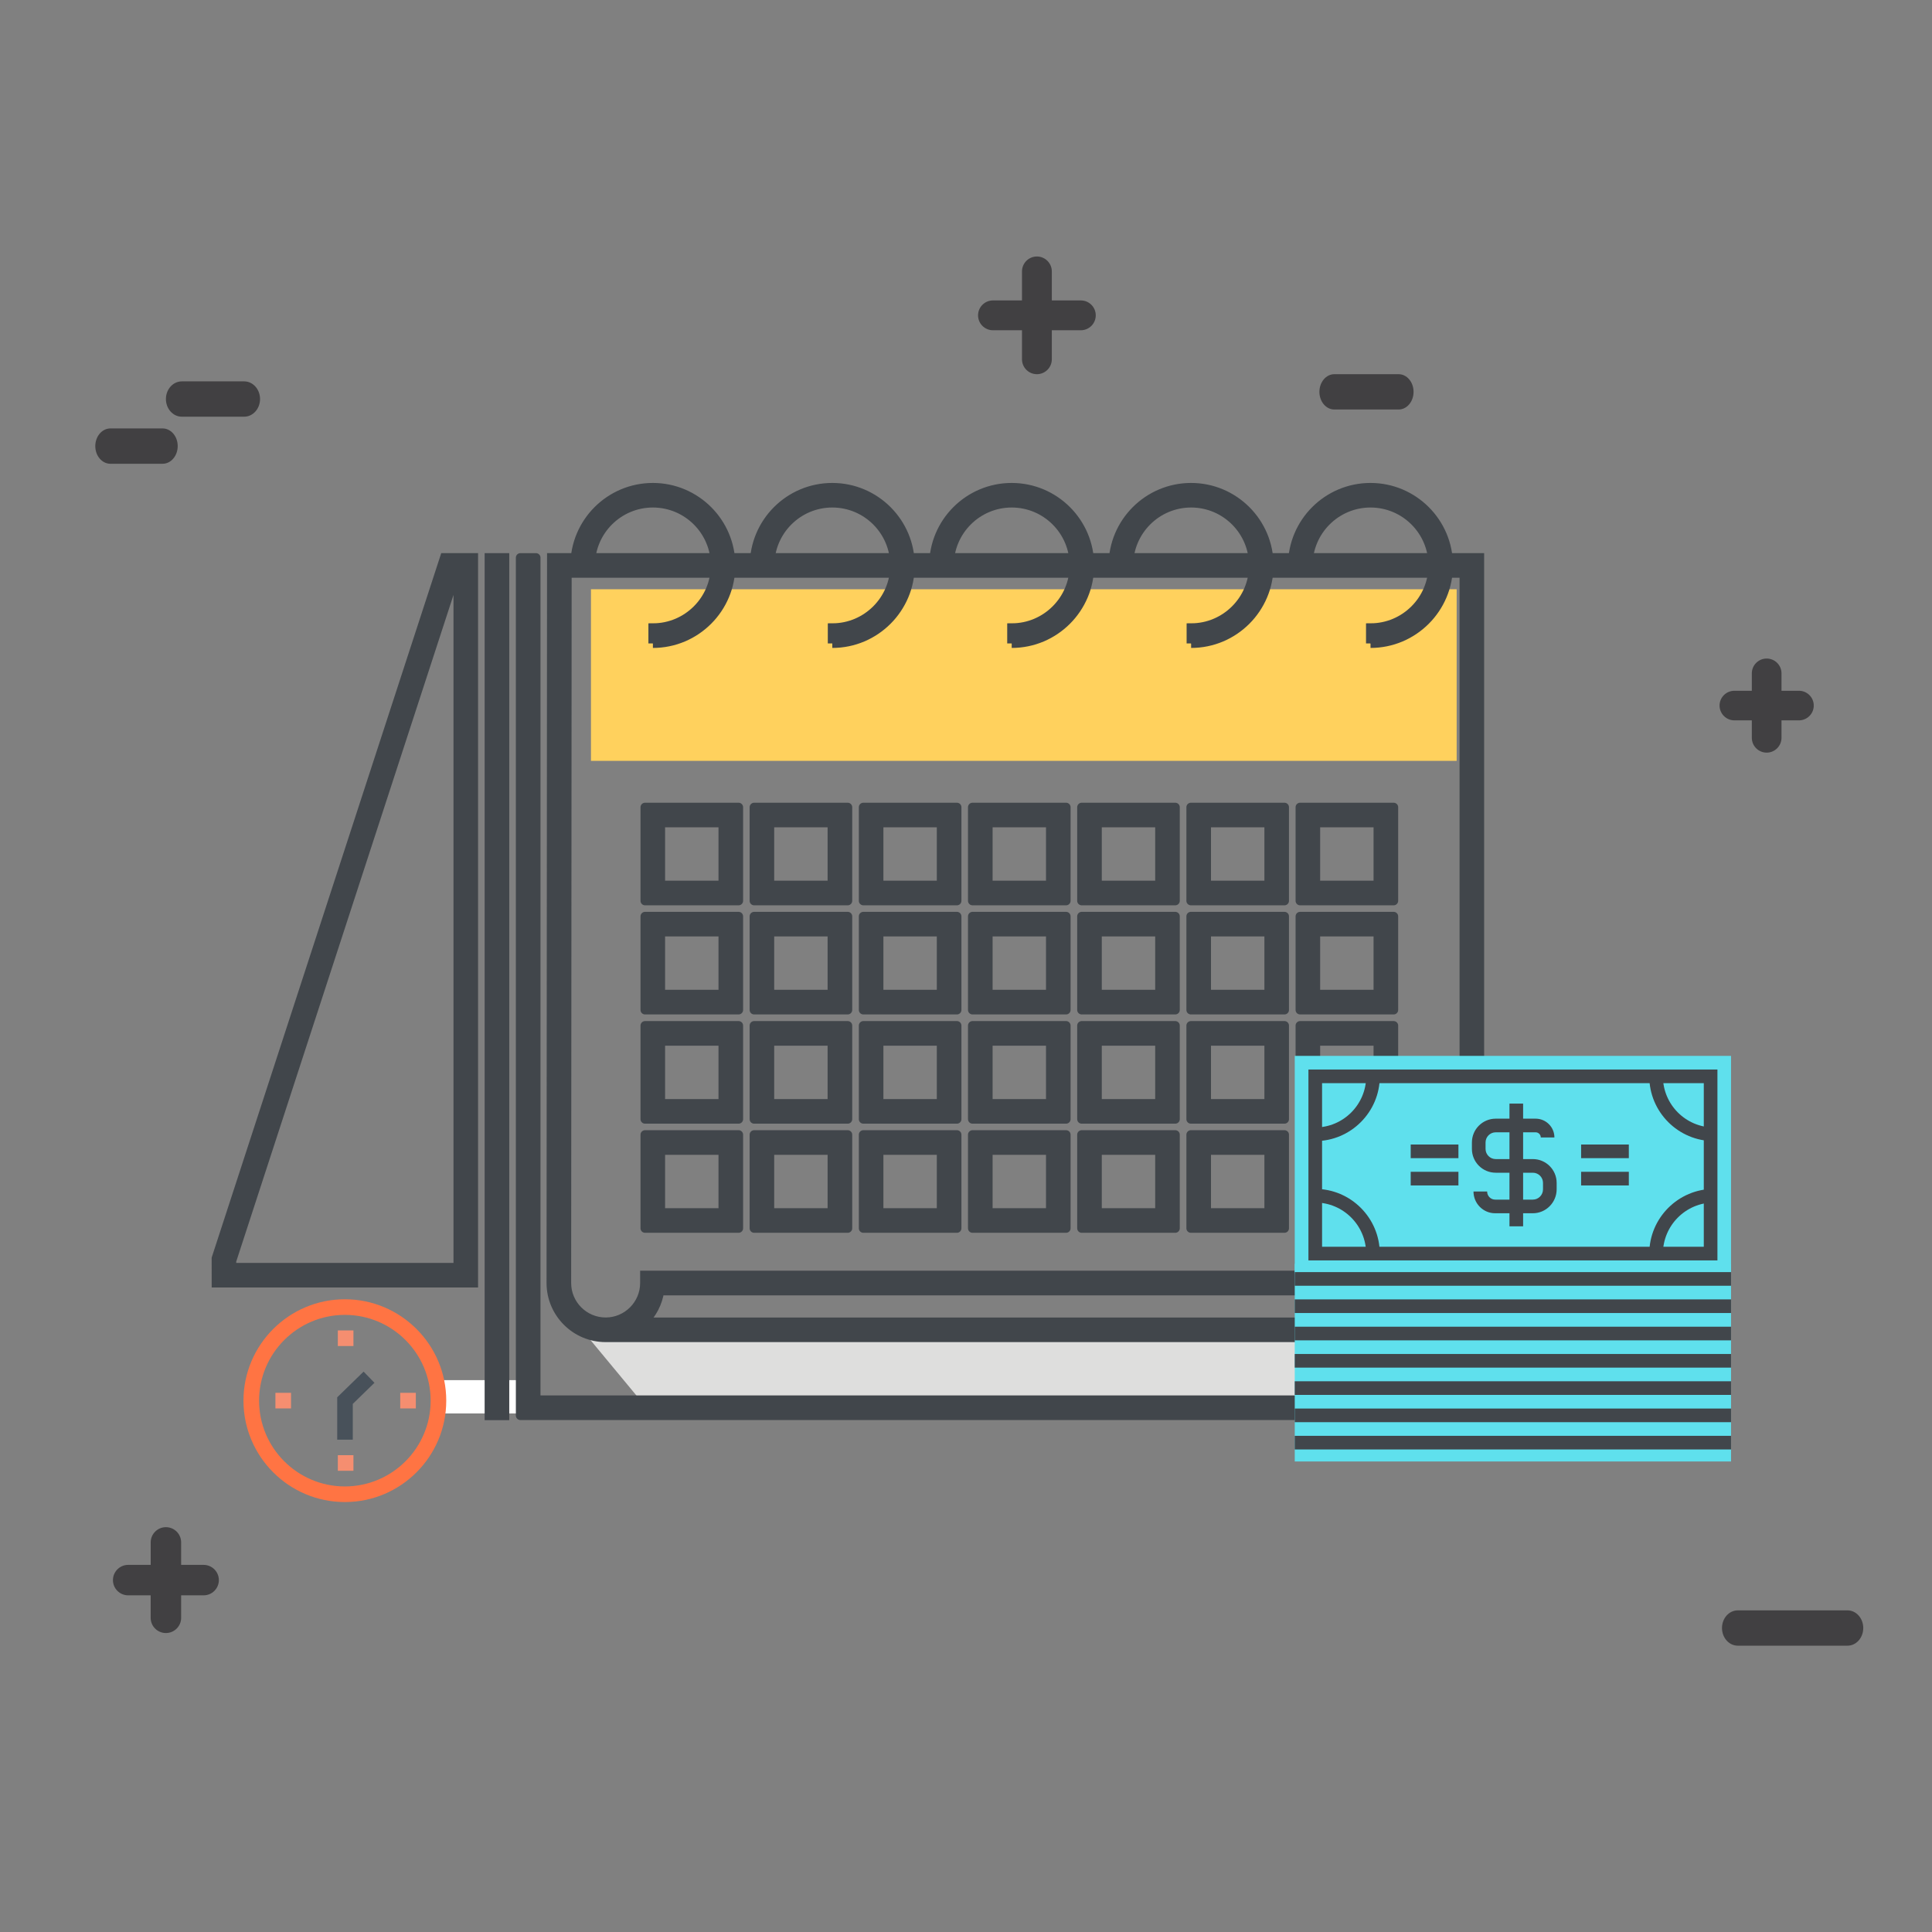 <?xml version="1.0" encoding="utf-8"?>
<!-- Generator: Adobe Illustrator 22.0.1, SVG Export Plug-In . SVG Version: 6.00 Build 0)  -->
<svg version="1.1" id="Layer_1" xmlns="http://www.w3.org/2000/svg" xmlns:xlink="http://www.w3.org/1999/xlink" x="0px" y="0px"
	 viewBox="0 0 50 50" style="enable-background:new 0 0 50 50;" xml:space="preserve">
<rect x="0" y="0" width="50" height="50" fill="#808080" stroke="none"/>
<style type="text/css">
	.st0{fill:#FFFFFF;}
	.st1{fill:#414042;}
	.st2{fill:#9ECFEF;}
	.st3{fill:#FFCE44;}
	.st4{fill:#FFE167;}
	.st5{fill:#F5CC73;}
	.st6{clip-path:url(#SVGID_2_);}
	.st7{clip-path:url(#SVGID_4_);}
	.st8{clip-path:url(#SVGID_6_);}
	.st9{clip-path:url(#SVGID_8_);}
	.st10{clip-path:url(#SVGID_10_);}
	.st11{clip-path:url(#SVGID_12_);}
	.st12{clip-path:url(#SVGID_14_);}
	.st13{clip-path:url(#SVGID_16_);}
	.st14{clip-path:url(#SVGID_18_);}
	.st15{clip-path:url(#SVGID_20_);}
	.st16{clip-path:url(#SVGID_22_);}
	.st17{clip-path:url(#SVGID_24_);}
	.st18{clip-path:url(#SVGID_26_);}
	.st19{clip-path:url(#SVGID_28_);}
	.st20{clip-path:url(#SVGID_30_);}
	.st21{clip-path:url(#SVGID_34_);}
	.st22{clip-path:url(#SVGID_36_);fill:#9ECFEF;}
	.st23{clip-path:url(#SVGID_38_);}
	.st24{clip-path:url(#SVGID_40_);}
	.st25{clip-path:url(#SVGID_42_);}
	.st26{clip-path:url(#SVGID_44_);}
	.st27{clip-path:url(#SVGID_46_);fill:#414042;}
	.st28{clip-path:url(#SVGID_38_);fill-rule:evenodd;clip-rule:evenodd;fill:#414042;}
	.st29{clip-path:url(#SVGID_48_);}
	.st30{clip-path:url(#SVGID_52_);}
	.st31{clip-path:url(#SVGID_56_);}
	.st32{clip-path:url(#SVGID_58_);fill:#F77C4B;}
	.st33{clip-path:url(#SVGID_60_);}
	.st34{clip-path:url(#SVGID_62_);fill:#FFFFFF;}
	.st35{clip-path:url(#SVGID_64_);}
	.st36{clip-path:url(#SVGID_66_);fill:#414042;}
	.st37{clip-path:url(#SVGID_68_);}
	.st38{clip-path:url(#SVGID_70_);fill:#414042;}
	.st39{clip-path:url(#SVGID_72_);}
	.st40{clip-path:url(#SVGID_74_);fill:#414042;}
	.st41{clip-path:url(#SVGID_76_);}
	.st42{clip-path:url(#SVGID_78_);fill:#F77C4B;}
	.st43{clip-path:url(#SVGID_80_);}
	.st44{clip-path:url(#SVGID_82_);fill:#FFFFFF;}
	.st45{clip-path:url(#SVGID_84_);}
	.st46{clip-path:url(#SVGID_86_);fill:#FFFFFF;}
	.st47{clip-path:url(#SVGID_88_);}
	.st48{clip-path:url(#SVGID_90_);fill:#414042;}
	.st49{clip-path:url(#SVGID_92_);}
	.st50{clip-path:url(#SVGID_94_);fill:#414042;}
	.st51{clip-path:url(#SVGID_96_);}
	.st52{clip-path:url(#SVGID_98_);fill:#414042;}
	.st53{clip-path:url(#SVGID_100_);}
	.st54{clip-path:url(#SVGID_102_);fill:#414042;}
	.st55{clip-path:url(#SVGID_104_);}
	.st56{clip-path:url(#SVGID_106_);fill:#414042;}
	.st57{fill:#41464B;}
	.st58{fill:#4CBED8;}
	.st59{fill:#FF7443;}
	.st60{fill:none;stroke:#359CDB;stroke-width:0.393;stroke-linecap:round;stroke-linejoin:round;stroke-miterlimit:10;}
	.st61{fill:#AFAFAF;}
	.st62{fill:#FED65C;}
	.st63{clip-path:url(#SVGID_108_);}
	.st64{fill:#4CBDD8;}
	.st65{fill:#F9D264;}
	.st66{fill:#F9BB7D;}
	.st67{fill:#41464B;stroke:#414042;stroke-width:0.4;stroke-linecap:round;stroke-linejoin:round;stroke-miterlimit:10;}
	.st68{clip-path:url(#SVGID_110_);}
	.st69{clip-path:url(#SVGID_112_);}
	.st70{clip-path:url(#SVGID_114_);}
	.st71{clip-path:url(#SVGID_116_);}
	.st72{clip-path:url(#SVGID_118_);}
	.st73{clip-path:url(#SVGID_120_);}
	.st74{clip-path:url(#SVGID_122_);}
	.st75{clip-path:url(#SVGID_124_);fill:#414042;}
	.st76{clip-path:url(#SVGID_126_);}
	.st77{clip-path:url(#SVGID_128_);}
	.st78{clip-path:url(#SVGID_130_);}
	.st79{clip-path:url(#SVGID_132_);}
	.st80{clip-path:url(#SVGID_134_);}
	.st81{clip-path:url(#SVGID_136_);}
	.st82{clip-path:url(#SVGID_138_);}
	.st83{clip-path:url(#SVGID_140_);}
	.st84{clip-path:url(#SVGID_142_);}
	.st85{clip-path:url(#SVGID_144_);}
	.st86{clip-path:url(#SVGID_146_);}
	.st87{clip-path:url(#SVGID_148_);}
	.st88{clip-path:url(#SVGID_150_);}
	.st89{clip-path:url(#SVGID_152_);fill:#FFFFFF;}
	.st90{clip-path:url(#SVGID_154_);}
	.st91{clip-path:url(#SVGID_156_);}
	.st92{clip-path:url(#SVGID_158_);}
	.st93{clip-path:url(#SVGID_160_);}
	.st94{clip-path:url(#SVGID_162_);}
	.st95{clip-path:url(#SVGID_164_);}
	.st96{clip-path:url(#SVGID_166_);}
	.st97{clip-path:url(#SVGID_168_);}
	.st98{clip-path:url(#SVGID_170_);}
	.st99{clip-path:url(#SVGID_172_);}
	.st100{clip-path:url(#SVGID_174_);}
	.st101{clip-path:url(#SVGID_176_);}
	.st102{clip-path:url(#SVGID_178_);}
	.st103{clip-path:url(#SVGID_180_);fill:#414042;}
	.st104{clip-path:url(#SVGID_182_);}
	.st105{clip-path:url(#SVGID_184_);}
	.st106{clip-path:url(#SVGID_186_);}
	.st107{clip-path:url(#SVGID_188_);}
	.st108{clip-path:url(#SVGID_190_);}
	.st109{clip-path:url(#SVGID_192_);}
	.st110{fill:#41464B;stroke:#41464B;stroke-width:0.2;stroke-miterlimit:10;}
	.st111{clip-path:url(#SVGID_194_);}
	.st112{clip-path:url(#SVGID_196_);}
	.st113{clip-path:url(#SVGID_198_);}
	.st114{clip-path:url(#SVGID_200_);}
	.st115{clip-path:url(#SVGID_202_);}
	.st116{clip-path:url(#SVGID_204_);}
	.st117{clip-path:url(#SVGID_206_);}
	.st118{clip-path:url(#SVGID_208_);fill:#414042;}
	.st119{clip-path:url(#SVGID_210_);}
	.st120{clip-path:url(#SVGID_212_);}
	.st121{clip-path:url(#SVGID_214_);}
	.st122{clip-path:url(#SVGID_216_);}
	.st123{clip-path:url(#SVGID_218_);}
	.st124{clip-path:url(#SVGID_220_);}
	.st125{fill:#FFD15D;}
	.st126{fill:#475059;}
	.st127{fill:#41464B;stroke:#41464B;stroke-width:0.223;stroke-linecap:round;stroke-linejoin:round;stroke-miterlimit:10;}
	.st128{fill:#41464B;stroke:#41464B;stroke-width:0.223;stroke-miterlimit:10;}
	.st129{fill:#41464B;stroke:#41464B;stroke-width:0.212;stroke-miterlimit:10;}
	.st130{fill:#5FE0ED;}
	.st131{fill:#48515A;}
	.st132{fill:#41464B;stroke:#41464B;stroke-width:0.21;stroke-miterlimit:10;}
	.st133{fill:#41464B;stroke:#41464B;stroke-width:0.21;stroke-linecap:round;stroke-linejoin:round;stroke-miterlimit:10;}
	.st134{fill:#41464B;stroke:#41464B;stroke-width:0.209;stroke-linecap:round;stroke-linejoin:round;stroke-miterlimit:10;}
	.st135{fill:#FDBE11;}
	.st136{fill:#41464B;stroke:#41464B;stroke-width:0.251;stroke-miterlimit:10;}
	.st137{clip-path:url(#SVGID_222_);}
	.st138{clip-path:url(#SVGID_224_);}
	.st139{clip-path:url(#SVGID_226_);}
	.st140{clip-path:url(#SVGID_228_);}
	.st141{clip-path:url(#SVGID_230_);}
	.st142{clip-path:url(#SVGID_232_);}
	.st143{clip-path:url(#SVGID_234_);}
	.st144{clip-path:url(#SVGID_236_);fill:#414042;}
	.st145{clip-path:url(#SVGID_238_);}
	.st146{clip-path:url(#SVGID_240_);}
	.st147{clip-path:url(#SVGID_242_);}
	.st148{clip-path:url(#SVGID_244_);}
	.st149{clip-path:url(#SVGID_246_);}
	.st150{clip-path:url(#SVGID_248_);}
	.st151{clip-path:url(#SVGID_250_);}
	.st152{clip-path:url(#SVGID_252_);}
	.st153{clip-path:url(#SVGID_254_);}
	.st154{clip-path:url(#SVGID_256_);}
	.st155{clip-path:url(#SVGID_258_);}
	.st156{clip-path:url(#SVGID_260_);}
	.st157{clip-path:url(#SVGID_262_);}
	.st158{clip-path:url(#SVGID_264_);fill:#414042;}
	.st159{clip-path:url(#SVGID_266_);}
	.st160{clip-path:url(#SVGID_268_);}
	.st161{clip-path:url(#SVGID_270_);}
	.st162{clip-path:url(#SVGID_272_);}
	.st163{clip-path:url(#SVGID_274_);}
	.st164{clip-path:url(#SVGID_276_);}
	.st165{fill:#DEDEDD;}
	.st166{fill:#41464B;stroke:#41464B;stroke-width:0.233;stroke-miterlimit:10;}
	.st167{fill:#41464B;stroke:#41464B;stroke-width:0.233;stroke-linecap:round;stroke-linejoin:round;stroke-miterlimit:10;}
	.st168{fill:#F58E70;}
	.st169{clip-path:url(#SVGID_278_);}
	.st170{fill:#41464B;stroke:#41464B;stroke-width:0.232;stroke-miterlimit:10;}
	.st171{fill:#FFB936;}
	.st172{fill:#E6E7E8;}
	.st173{clip-path:url(#SVGID_280_);}
	.st174{clip-path:url(#SVGID_282_);}
	.st175{clip-path:url(#SVGID_284_);}
	.st176{clip-path:url(#SVGID_286_);}
	.st177{clip-path:url(#SVGID_288_);}
	.st178{clip-path:url(#SVGID_290_);}
	.st179{clip-path:url(#SVGID_292_);}
	.st180{clip-path:url(#SVGID_294_);fill:#FFFFFF;}
	.st181{clip-path:url(#SVGID_296_);}
	.st182{clip-path:url(#SVGID_298_);}
	.st183{clip-path:url(#SVGID_300_);}
	.st184{clip-path:url(#SVGID_302_);}
	.st185{clip-path:url(#SVGID_304_);}
	.st186{clip-path:url(#SVGID_306_);}
	.st187{clip-path:url(#SVGID_308_);}
	.st188{clip-path:url(#SVGID_310_);}
	.st189{clip-path:url(#SVGID_312_);}
	.st190{clip-path:url(#SVGID_314_);}
	.st191{clip-path:url(#SVGID_316_);}
	.st192{clip-path:url(#SVGID_318_);}
	.st193{clip-path:url(#SVGID_320_);}
	.st194{clip-path:url(#SVGID_322_);fill:#FFFFFF;}
	.st195{clip-path:url(#SVGID_324_);}
	.st196{clip-path:url(#SVGID_326_);}
	.st197{clip-path:url(#SVGID_328_);}
	.st198{clip-path:url(#SVGID_330_);}
	.st199{clip-path:url(#SVGID_332_);}
	.st200{clip-path:url(#SVGID_334_);}
</style>
<g>
	<defs>
		<path id="SVGID_249_" d="M4.688,41.869v-0.582H5.27c0.218,0,0.394-0.177,0.394-0.394c0-0.218-0.177-0.394-0.394-0.394H4.688
			v-0.582c0-0.218-0.177-0.394-0.394-0.394c-0.218,0-0.394,0.177-0.394,0.394v0.582H3.317c-0.218,0-0.394,0.177-0.394,0.394
			c0,0.218,0.177,0.394,0.394,0.394h0.582v0.582c0,0.218,0.177,0.394,0.394,0.394C4.512,42.263,4.688,42.086,4.688,41.869"/>
	</defs>
	<clipPath id="SVGID_2_">
		<use xlink:href="#SVGID_249_"  style="overflow:visible;"/>
	</clipPath>
	<g class="st6">
		<defs>
			<rect id="SVGID_251_" x="2.923" y="9.06" width="44.778" height="35.335"/>
		</defs>
		<clipPath id="SVGID_4_">
			<use xlink:href="#SVGID_251_"  style="overflow:visible;"/>
		</clipPath>
		<g class="st7">
			<rect x="1.4" y="37.998" class="st1" width="5.788" height="5.788"/>
		</g>
	</g>
</g>
<g>
	<defs>
		<path id="SVGID_253_" d="M2.856,12.002h1.353c0.215,0,0.39-0.205,0.39-0.457c0-0.252-0.174-0.457-0.39-0.457H2.856
			c-0.215,0-0.39,0.205-0.39,0.457C2.466,11.798,2.641,12.002,2.856,12.002"/>
	</defs>
	<clipPath id="SVGID_6_">
		<use xlink:href="#SVGID_253_"  style="overflow:visible;"/>
	</clipPath>
	<g class="st8">
		<defs>
			<rect id="SVGID_255_" x="2.161" y="-0.487" width="44.778" height="35.335"/>
		</defs>
		<clipPath id="SVGID_8_">
			<use xlink:href="#SVGID_255_"  style="overflow:visible;"/>
		</clipPath>
		<g class="st9">
			<rect x="0.943" y="9.565" class="st1" width="5.178" height="3.96"/>
		</g>
	</g>
</g>
<g>
	<defs>
		<path id="SVGID_257_" d="M6.319,10.784c0.227,0,0.411-0.205,0.411-0.457c0-0.252-0.184-0.457-0.411-0.457H4.705
			c-0.227,0-0.411,0.205-0.411,0.457c0,0.252,0.184,0.457,0.411,0.457H6.319z"/>
	</defs>
	<clipPath id="SVGID_10_">
		<use xlink:href="#SVGID_257_"  style="overflow:visible;"/>
	</clipPath>
	<g class="st10">
		<defs>
			<rect id="SVGID_259_" x="2.161" y="-0.487" width="44.778" height="35.335"/>
		</defs>
		<clipPath id="SVGID_12_">
			<use xlink:href="#SVGID_259_"  style="overflow:visible;"/>
		</clipPath>
		<g class="st11">
			<rect x="2.771" y="8.347" class="st1" width="5.483" height="3.96"/>
		</g>
	</g>
</g>
<g>
	<defs>
		<path id="SVGID_261_" d="M25.698,8.547h0.751v0.751c0,0.213,0.173,0.386,0.386,0.386c0.213,0,0.386-0.173,0.386-0.386V8.547h0.751
			c0.213,0,0.386-0.173,0.386-0.386c0-0.213-0.173-0.386-0.386-0.386h-0.751V7.024c0-0.213-0.173-0.386-0.386-0.386
			c-0.213,0-0.386,0.173-0.386,0.386v0.751h-0.751c-0.213,0-0.386,0.173-0.386,0.386C25.312,8.375,25.485,8.547,25.698,8.547"/>
	</defs>
	<clipPath id="SVGID_14_">
		<use xlink:href="#SVGID_261_"  style="overflow:visible;"/>
	</clipPath>
	<g class="st12">
		<defs>
			<rect id="SVGID_263_" x="2.161" y="6.638" width="44.778" height="35.335"/>
		</defs>
		<clipPath id="SVGID_16_">
			<use xlink:href="#SVGID_263_"  style="overflow:visible;"/>
		</clipPath>
		<rect x="23.789" y="5.115" style="clip-path:url(#SVGID_16_);fill:#414042;" width="6.092" height="6.092"/>
	</g>
</g>
<rect x="11.48" y="35.718" class="st0" width="2.239" height="0.862"/>
<g>
	<defs>
		<path id="SVGID_265_" d="M44.886,18.643h0.451v0.451c0,0.212,0.172,0.384,0.384,0.384c0.212,0,0.384-0.172,0.384-0.384v-0.451
			h0.451c0.212,0,0.384-0.172,0.384-0.383c0-0.212-0.172-0.383-0.384-0.383h-0.451v-0.451c0-0.212-0.172-0.383-0.384-0.383
			c-0.212,0-0.384,0.172-0.384,0.383v0.451h-0.451c-0.212,0-0.384,0.172-0.384,0.383C44.503,18.471,44.675,18.643,44.886,18.643"/>
	</defs>
	<clipPath id="SVGID_18_">
		<use xlink:href="#SVGID_265_"  style="overflow:visible;"/>
	</clipPath>
	<g class="st14">
		<defs>
			<rect id="SVGID_267_" x="2.161" y="3.638" width="44.778" height="35.335"/>
		</defs>
		<clipPath id="SVGID_20_">
			<use xlink:href="#SVGID_267_"  style="overflow:visible;"/>
		</clipPath>
		<g class="st15">
			<rect x="42.98" y="15.518" class="st1" width="5.483" height="5.483"/>
		</g>
	</g>
</g>
<g>
	<defs>
		<path id="SVGID_269_" d="M48.221,42.133c0-0.252-0.183-0.457-0.408-0.457h-2.84c-0.225,0-0.408,0.205-0.408,0.457
			s0.183,0.457,0.408,0.457h2.84C48.039,42.59,48.221,42.386,48.221,42.133"/>
	</defs>
	<clipPath id="SVGID_22_">
		<use xlink:href="#SVGID_269_"  style="overflow:visible;"/>
	</clipPath>
	<g class="st16">
		<defs>
			<rect id="SVGID_271_" x="3.443" y="10.911" width="44.778" height="35.335"/>
		</defs>
		<clipPath id="SVGID_24_">
			<use xlink:href="#SVGID_271_"  style="overflow:visible;"/>
		</clipPath>
		<g class="st17">
			<rect x="43.043" y="40.153" class="st1" width="6.702" height="3.96"/>
		</g>
	</g>
</g>
<g>
	<defs>
		<path id="SVGID_273_" d="M34.532,10.598h1.665c0.213,0,0.386-0.205,0.386-0.457c0-0.252-0.173-0.457-0.386-0.457h-1.665
			c-0.213,0-0.386,0.205-0.386,0.457C34.146,10.394,34.319,10.598,34.532,10.598"/>
	</defs>
	<clipPath id="SVGID_26_">
		<use xlink:href="#SVGID_273_"  style="overflow:visible;"/>
	</clipPath>
	<g class="st18">
		<defs>
			<rect id="SVGID_275_" x="2.161" y="6.638" width="44.778" height="35.335"/>
		</defs>
		<clipPath id="SVGID_28_">
			<use xlink:href="#SVGID_275_"  style="overflow:visible;"/>
		</clipPath>
		<g class="st19">
			<rect x="32.623" y="8.161" class="st1" width="5.483" height="3.96"/>
		</g>
	</g>
</g>
<g>
	<g>
		<polygon class="st165" points="37.699,34.427 15.886,34.426 14.866,34.18 16.745,36.446 37.699,36.446 		"/>
		<rect x="15.294" y="15.25" class="st125" width="22.404" height="4.441"/>
		<g>
			<path class="st166" d="M16.897,16.652v-0.404c0.89,0,1.615-0.724,1.615-1.615s-0.724-1.615-1.615-1.615s-1.615,0.724-1.615,1.615
				h-0.404c0-1.113,0.905-2.018,2.018-2.018s2.018,0.905,2.018,2.018S18.01,16.652,16.897,16.652"/>
			<path class="st166" d="M21.54,16.652v-0.404c0.89,0,1.615-0.724,1.615-1.615s-0.724-1.615-1.615-1.615s-1.615,0.724-1.615,1.615
				h-0.404c0-1.113,0.905-2.018,2.018-2.018s2.018,0.905,2.018,2.018S22.653,16.652,21.54,16.652"/>
			<path class="st166" d="M26.183,16.652v-0.404c0.89,0,1.615-0.724,1.615-1.615s-0.724-1.615-1.615-1.615s-1.615,0.724-1.615,1.615
				h-0.404c0-1.113,0.905-2.018,2.018-2.018c1.113,0,2.018,0.905,2.018,2.018S27.296,16.652,26.183,16.652"/>
			<path class="st166" d="M39.304,34.617h-23.63c-0.779,0-1.413-0.634-1.413-1.413l0.013-18.773h24.019v18.571h2.423v0.202
				C40.717,33.983,40.083,34.617,39.304,34.617 M16.662,34.214h22.642c0.487,0,0.895-0.347,0.989-0.807h-23.22
				C17.028,33.72,16.879,34.001,16.662,34.214 M14.678,14.835l-0.013,18.369c0,0.556,0.453,1.009,1.009,1.009
				c0.556,0,1.009-0.453,1.009-1.009v-0.202H37.89V14.835H14.678z"/>
			<path class="st166" d="M12.256,33.204H5.595l-0.001-0.637l0.01-0.031l5.9-18.105h0.752V33.204z M5.998,32.8h5.855V14.835h-0.056
				l-5.8,17.796L5.998,32.8z"/>
			<rect x="35.468" y="32.801" class="st0" width="3.555" height="3.906"/>
			<rect x="12.659" y="14.432" class="st166" width="0.404" height="22.205"/>
			<path class="st166" d="M30.826,16.652v-0.404c0.89,0,1.615-0.724,1.615-1.615s-0.724-1.615-1.615-1.615s-1.615,0.724-1.615,1.615
				h-0.404c0-1.113,0.905-2.018,2.018-2.018s2.018,0.905,2.018,2.018S31.939,16.652,30.826,16.652"/>
			<path class="st166" d="M35.469,16.652v-0.404c0.89,0,1.615-0.724,1.615-1.615s-0.724-1.615-1.615-1.615s-1.615,0.724-1.615,1.615
				h-0.404c0-1.113,0.905-2.018,2.018-2.018c1.113,0,2.018,0.905,2.018,2.018S36.582,16.652,35.469,16.652"/>
			<path class="st167" d="M19.115,26.137h-2.422v-2.422h2.422V26.137z M17.096,25.733h1.615v-1.615h-1.615V25.733z"/>
			<path class="st167" d="M19.115,23.313h-2.422v-2.422h2.422V23.313z M17.096,22.909h1.615v-1.615h-1.615V22.909z"/>
			<path class="st167" d="M19.115,28.964h-2.422v-2.422h2.422V28.964z M17.096,28.561h1.615v-1.615h-1.615V28.561z"/>
			<path class="st167" d="M19.115,31.788h-2.422v-2.422h2.422V31.788z M17.096,31.385h1.615V29.77h-1.615V31.385z"/>
			<path class="st167" d="M21.939,26.137h-2.422v-2.422h2.422V26.137z M19.92,25.733h1.615v-1.615H19.92V25.733z"/>
			<path class="st167" d="M21.939,23.313h-2.422v-2.422h2.422V23.313z M19.92,22.909h1.615v-1.615H19.92V22.909z"/>
			<path class="st167" d="M21.939,28.964h-2.422v-2.422h2.422V28.964z M19.92,28.561h1.615v-1.615H19.92V28.561z"/>
			<path class="st167" d="M21.939,31.788h-2.422v-2.422h2.422V31.788z M19.92,31.385h1.615V29.77H19.92V31.385z"/>
			<path class="st167" d="M24.765,26.137h-2.422v-2.422h2.422V26.137z M22.746,25.733h1.615v-1.615h-1.615V25.733z"/>
			<path class="st167" d="M24.765,23.313h-2.422v-2.422h2.422V23.313z M22.746,22.909h1.615v-1.615h-1.615V22.909z"/>
			<path class="st167" d="M24.765,28.964h-2.422v-2.422h2.422V28.964z M22.746,28.561h1.615v-1.615h-1.615V28.561z"/>
			<path class="st167" d="M24.765,31.788h-2.422v-2.422h2.422V31.788z M22.746,31.385h1.615V29.77h-1.615V31.385z"/>
			<path class="st167" d="M27.59,26.137h-2.422v-2.422h2.422V26.137z M25.572,25.733h1.615v-1.615h-1.615V25.733z"/>
			<path class="st167" d="M27.59,23.313h-2.422v-2.422h2.422V23.313z M25.572,22.909h1.615v-1.615h-1.615V22.909z"/>
			<path class="st167" d="M27.59,28.964h-2.422v-2.422h2.422V28.964z M25.572,28.561h1.615v-1.615h-1.615V28.561z"/>
			<path class="st167" d="M27.59,31.788h-2.422v-2.422h2.422V31.788z M25.572,31.385h1.615V29.77h-1.615V31.385z"/>
			<path class="st167" d="M30.416,26.137h-2.422v-2.422h2.422V26.137z M28.398,25.733h1.615v-1.615h-1.615V25.733z"/>
			<path class="st167" d="M30.416,23.313h-2.422v-2.422h2.422V23.313z M28.398,22.909h1.615v-1.615h-1.615V22.909z"/>
			<path class="st167" d="M30.416,28.964h-2.422v-2.422h2.422V28.964z M28.398,28.561h1.615v-1.615h-1.615V28.561z"/>
			<path class="st167" d="M30.416,31.788h-2.422v-2.422h2.422V31.788z M28.398,31.385h1.615V29.77h-1.615V31.385z"/>
			<path class="st167" d="M33.242,26.137H30.82v-2.422h2.422V26.137z M31.224,25.733h1.615v-1.615h-1.615V25.733z"/>
			<path class="st167" d="M33.242,23.313H30.82v-2.422h2.422V23.313z M31.224,22.909h1.615v-1.615h-1.615V22.909z"/>
			<path class="st167" d="M33.242,28.964H30.82v-2.422h2.422V28.964z M31.224,28.561h1.615v-1.615h-1.615V28.561z"/>
			<path class="st167" d="M33.242,31.788H30.82v-2.422h2.422V31.788z M31.224,31.385h1.615V29.77h-1.615V31.385z"/>
			<path class="st167" d="M36.068,26.137h-2.422v-2.422h2.422V26.137z M34.049,25.733h1.615v-1.615h-1.615V25.733z"/>
			<path class="st167" d="M36.068,23.313h-2.422v-2.422h2.422V23.313z M34.049,22.909h1.615v-1.615h-1.615V22.909z"/>
			<path class="st167" d="M36.068,28.964h-2.422v-2.422h2.422V28.964z M34.049,28.561h1.615v-1.615h-1.615V28.561z"/>
			<path class="st167" d="M36.068,31.788h-2.422v-2.422h2.422V31.788z M34.049,31.385h1.615V29.77h-1.615V31.385z"/>
			<polygon class="st167" points="37.718,36.634 13.467,36.634 13.467,14.432 13.871,14.432 13.871,36.23 37.315,36.23 
				37.315,34.481 37.718,34.481 			"/>
			<path class="st59" d="M8.925,38.873c-1.447,0-2.624-1.177-2.624-2.624c0-1.447,1.177-2.624,2.624-2.624s2.624,1.177,2.624,2.624
				C11.549,37.696,10.372,38.873,8.925,38.873 M8.925,34.029c-1.224,0-2.22,0.996-2.22,2.22c0,1.224,0.996,2.22,2.22,2.22
				s2.22-0.996,2.22-2.22C11.145,35.025,10.149,34.029,8.925,34.029"/>
			<polygon class="st131" points="9.13,37.259 8.727,37.259 8.727,36.162 9.41,35.497 9.691,35.787 9.13,36.333 			"/>
			<rect x="8.743" y="34.431" class="st168" width="0.404" height="0.404"/>
			<rect x="8.743" y="37.66" class="st168" width="0.404" height="0.404"/>
			<rect x="10.358" y="36.046" class="st168" width="0.404" height="0.404"/>
			<rect x="7.128" y="36.046" class="st168" width="0.404" height="0.404"/>
			<rect x="33.508" y="32.707" class="st130" width="11.291" height="5.116"/>
			<rect x="33.508" y="27.326" class="st130" width="11.291" height="5.646"/>
			<path class="st57" d="M44.448,32.619H33.862v-4.94h10.585V32.619z M34.215,32.266h9.879v-4.234h-9.879V32.266z"/>
			<path class="st57" d="M39.669,31.399h-0.975c-0.309,0-0.56-0.253-0.56-0.563h0.353c0,0.116,0.093,0.21,0.208,0.21h0.975
				c0.145,0,0.263-0.119,0.263-0.266v-0.167c0-0.145-0.118-0.263-0.263-0.263h-0.961c-0.34,0-0.616-0.276-0.616-0.616v-0.167
				c0-0.34,0.276-0.616,0.616-0.616h1.033c0.268,0,0.486,0.218,0.486,0.486h-0.353c0-0.074-0.06-0.133-0.133-0.133h-1.033
				c-0.145,0-0.263,0.118-0.263,0.263v0.167c0,0.145,0.118,0.263,0.263,0.263h0.961c0.34,0,0.616,0.276,0.616,0.616v0.167
				C40.285,31.121,40.009,31.399,39.669,31.399"/>
			<rect x="39.065" y="28.561" class="st57" width="0.353" height="3.176"/>
			<rect x="40.919" y="29.62" class="st57" width="1.235" height="0.353"/>
			<rect x="40.919" y="30.326" class="st57" width="1.235" height="0.353"/>
			<rect x="36.509" y="29.62" class="st57" width="1.235" height="0.353"/>
			<rect x="36.509" y="30.326" class="st57" width="1.235" height="0.353"/>
			<path class="st57" d="M34.034,29.532v-0.353c0.73,0,1.323-0.593,1.323-1.323h0.353C35.709,28.78,34.958,29.532,34.034,29.532"/>
			<path class="st57" d="M35.709,32.444h-0.353c0-0.73-0.593-1.323-1.323-1.323v-0.353C34.958,30.768,35.709,31.52,35.709,32.444"/>
			<path class="st57" d="M44.359,29.532c-0.924,0-1.676-0.752-1.676-1.676h0.353c0,0.73,0.593,1.323,1.323,1.323V29.532z"/>
			<path class="st57" d="M43.036,32.444h-0.353c0-0.924,0.752-1.676,1.676-1.676v0.353C43.63,31.121,43.036,31.715,43.036,32.444"/>
			<rect x="33.508" y="32.922" class="st57" width="11.291" height="0.353"/>
			<rect x="33.508" y="33.628" class="st57" width="11.291" height="0.353"/>
			<rect x="33.508" y="34.335" class="st57" width="11.291" height="0.353"/>
			<rect x="33.508" y="35.041" class="st57" width="11.291" height="0.353"/>
			<rect x="33.508" y="35.747" class="st57" width="11.291" height="0.353"/>
			<rect x="33.508" y="36.453" class="st57" width="11.291" height="0.353"/>
			<rect x="33.508" y="37.159" class="st57" width="11.291" height="0.353"/>
		</g>
	</g>
</g>
</svg>

